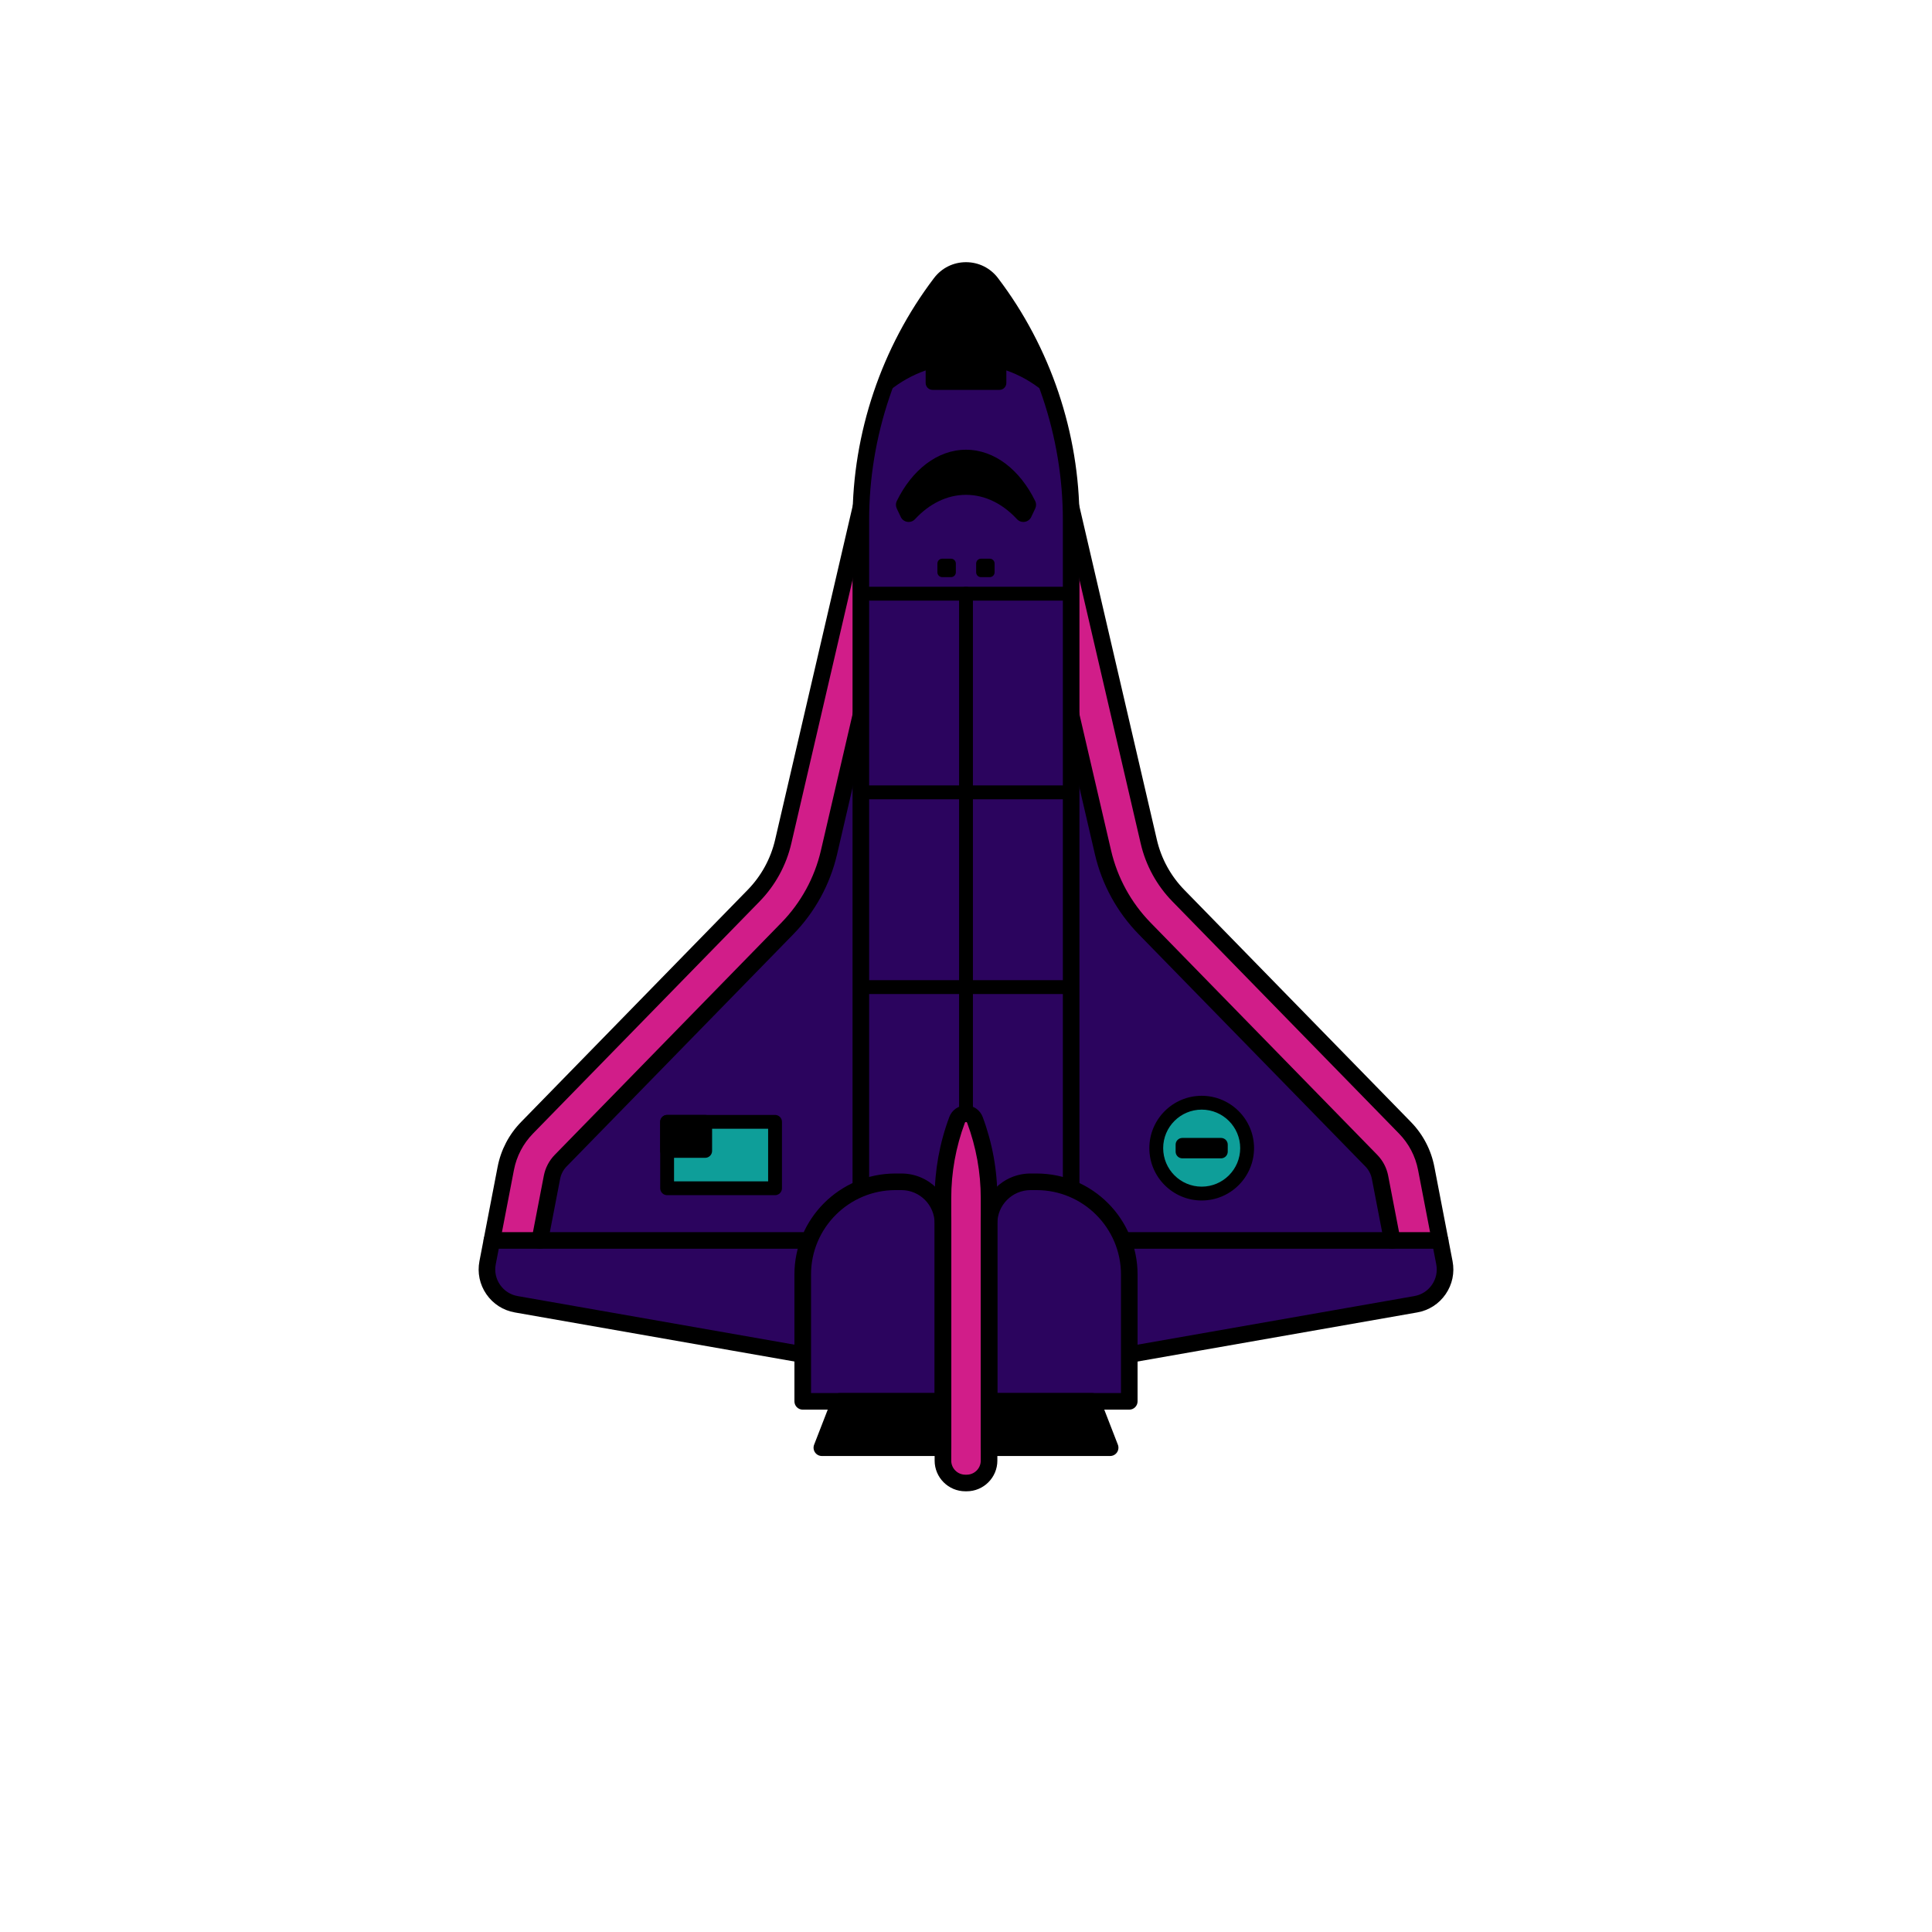 <?xml version="1.0" encoding="utf-8"?>
<!-- Generator: Adobe Illustrator 27.5.0, SVG Export Plug-In . SVG Version: 6.00 Build 0)  -->
<svg version="1.1" id="Layer_1" xmlns="http://www.w3.org/2000/svg" xmlns:xlink="http://www.w3.org/1999/xlink" x="0px" y="0px"
	 viewBox="0 0 4000 4000" style="enable-background:new 0 0 4000 4000;" xml:space="preserve">
<g>
	<g>
		<g>
			<g>
				<path style="fill:#2b045e;" d="M2991.836,2627.188c0.516,35.295-24.637,66.807-60.618,73.109l-394.821,69.328l-123.872,21.772
					l-126.049,22.115h-572.951l-644.742-113.215c-35.981-6.302-61.134-37.814-60.618-73.109c0.057-4.24,0.516-8.537,1.375-12.834
					l8.881-46.122l28.762-149.196c6.073-31.684,21.371-60.963,43.945-84.053l469.247-480.648
					c30.194-30.939,51.394-69.614,61.191-111.783l161.229-694.073h434.411l4.87,20.97l156.358,673.103
					c6.532,28.074,18.105,54.603,34.091,78.322c7.907,11.918,17.017,23.147,27.101,33.461l469.247,480.648
					c22.574,23.09,37.872,52.369,43.945,84.053l28.762,149.196l8.881,46.122C2991.321,2618.651,2991.779,2622.948,2991.836,2627.188
					z"/>
				<path style="fill:#000000;" d="M1713.522,2816.013l-645.176-113.257c-36.865-6.455-63.227-38.247-62.681-75.601
					c0.054-4.385,0.532-8.857,1.421-13.291l37.637-195.303c6.191-32.3,21.621-61.807,44.614-85.327l469.248-480.649
					c29.922-30.659,50.859-68.901,60.542-110.601l161.68-696.006h438.384l161.68,696.006c6.47,27.818,17.822,53.892,33.73,77.49
					c7.783,11.738,16.802,22.871,26.812,33.11l469.248,480.649c22.993,23.521,38.423,53.027,44.614,85.332l37.642,195.313
					c0.879,4.409,1.362,8.882,1.421,13.276l0,0c0.542,37.354-25.82,69.15-62.69,75.601l-644.741,113.218L1713.522,2816.013z
					 M1784.782,1050.979l-160.781,692.139c-9.893,42.588-31.279,81.65-61.841,112.964l-469.248,480.649
					c-22.305,22.817-37.271,51.44-43.276,82.773l-37.642,195.322c-0.83,4.15-1.274,8.315-1.328,12.393
					c-0.513,34.893,24.111,64.585,58.545,70.615l644.746,113.218l572.519-0.039l644.307-113.179
					c34.438-6.03,59.063-35.723,58.555-70.61l0,0c-0.059-4.092-0.503-8.257-1.328-12.383l-37.646-195.332
					c-6.006-31.338-20.972-59.961-43.276-82.778l-469.248-480.649c-10.229-10.464-19.448-21.846-27.397-33.828
					c-16.24-24.092-27.832-50.723-34.443-79.136l-160.781-692.139H1784.782z"/>
			</g>
			<g>
				<circle style="fill:#0e9e99;" cx="2487.964" cy="2377.095" r="94.06"/>
			</g>
			<g>
				<path style="fill:#000000;" d="M2487.966,2485.481c-59.766,0-108.389-48.623-108.389-108.384
					c0-59.766,48.623-108.389,108.389-108.389c59.761,0,108.384,48.623,108.384,108.389
					C2596.35,2436.858,2547.727,2485.481,2487.966,2485.481z M2487.966,2297.361c-43.97,0-79.736,35.767-79.736,79.736
					c0,43.965,35.767,79.731,79.736,79.731c43.965,0,79.731-35.767,79.731-79.731
					C2567.697,2333.127,2531.931,2297.361,2487.966,2297.361z"/>
			</g>
			<g>
				<path style="fill:#000000;" d="M2528.034,2398.223h-80.141c-7.667,0-13.883-6.215-13.883-13.883v-14.49
					c0-7.667,6.216-13.883,13.883-13.883h80.141c7.667,0,13.883,6.216,13.883,13.883v14.49
					C2541.917,2392.007,2535.701,2398.223,2528.034,2398.223z"/>
			</g>
			<g>
				<path style="fill:#d11d89;" d="M2981.58,2568.232h-99.178l-25.21-130.747c-2.521-13.063-8.766-24.981-18.048-34.492
					l-469.19-480.592c-42.685-43.716-72.536-98.261-86.344-157.791l-143.753-618.73h-279.715l-143.754,618.73
					c-13.808,59.53-43.659,114.075-86.344,157.791l-469.19,480.592c-9.282,9.51-15.527,21.428-18.048,34.492l-25.21,130.747h-99.178
					l28.762-149.196c6.073-31.684,21.371-60.963,43.945-84.053l469.247-480.648c30.194-30.939,51.394-69.614,61.191-111.783
					l161.229-694.073h434.411l161.229,694.073c9.798,42.169,30.997,80.843,61.191,111.783l469.247,480.648
					c22.574,23.09,37.872,52.369,43.945,84.053L2981.58,2568.232z"/>
				<path style="fill:#000000;" d="M2984.606,2570.73h-104.268l-25.601-132.773c-2.427-12.563-8.438-24.053-17.383-33.218
					l-469.189-480.591c-43.003-44.038-73.081-99.009-86.992-158.97l-143.306-616.797h-275.737l-143.306,616.797
					c-13.911,59.961-43.989,114.932-86.992,158.97l-469.189,480.591c-8.945,9.165-14.956,20.654-17.378,33.218l-25.601,132.773
					h-104.272l29.331-152.168c6.191-32.3,21.621-61.807,44.614-85.327l469.248-480.649c29.922-30.659,50.859-68.901,60.542-110.601
					l161.68-696.006h438.384l161.68,696.006c9.683,41.699,30.62,79.941,60.542,110.601l469.248,480.649
					c22.993,23.521,38.423,53.027,44.614,85.332L2984.606,2570.73z M2884.47,2565.73h94.082l-28.188-146.221
					c-6.006-31.338-20.972-59.961-43.276-82.778l-469.248-480.649c-30.566-31.314-51.948-70.376-61.841-112.964l-160.781-692.139
					h-430.434l-160.781,692.139c-9.893,42.588-31.279,81.65-61.841,112.964l-469.248,480.649
					c-22.305,22.817-37.271,51.44-43.276,82.773l-28.188,146.226h94.087l24.819-128.721c2.612-13.525,9.082-25.894,18.716-35.767
					l469.189-480.591c42.358-43.379,71.992-97.534,85.693-156.607l144.204-620.664h283.687l144.204,620.664
					c13.701,59.072,43.335,113.228,85.693,156.607l469.189,480.591c9.634,9.868,16.104,22.236,18.721,35.767L2884.47,2565.73z"/>
			</g>
		
			
			<g>
				<path style="fill:#000000;" d="M2286.477,2830.681h-572.954c-0.996,0-1.992-0.088-2.974-0.259l-644.761-113.179
					c-24.067-4.224-44.956-17.632-58.818-37.754c-13.867-20.122-18.955-44.414-14.331-68.408l37.642-195.273
					c6.777-35.137,23.569-67.246,48.569-92.856l469.214-480.62c28.037-28.711,47.651-64.551,56.733-103.643l161.26-694.111
					c1.812-7.783,8.75-13.296,16.743-13.296h434.399c7.993,0,14.932,5.513,16.743,13.296l161.26,694.106
					c9.082,39.097,28.696,74.937,56.733,103.648l469.214,480.62c24.995,25.601,41.792,57.71,48.569,92.856l37.642,195.273
					c4.624,23.994-0.464,48.286-14.331,68.408c-13.862,20.122-34.751,33.53-58.813,37.754l-644.766,113.179
					C2288.469,2830.593,2287.473,2830.681,2286.477,2830.681z M1715.021,2796.306h569.956l643.291-112.92
					c14.917-2.622,27.861-10.928,36.455-23.398s11.743-27.529,8.877-42.402l-37.642-195.273
					c-5.498-28.516-19.126-54.57-39.409-75.347l-469.214-480.62c-32.427-33.203-55.117-74.658-65.62-119.883l-158.169-680.806
					h-407.095l-158.169,680.81c-10.503,45.22-33.198,86.675-65.62,119.878l-469.214,480.62
					c-20.288,20.781-33.916,46.836-39.409,75.347l-37.641,195.273c-2.866,14.873,0.283,29.932,8.877,42.397
					c8.594,12.476,21.538,20.781,36.46,23.403L1715.021,2796.306z"/>
			</g>
			<g>
				<path style="fill:#000000;" d="M2882.385,2585.422c-8.071,0-15.273-5.718-16.86-13.94l-25.21-130.747
					c-1.88-9.731-6.538-18.633-13.472-25.737l-469.189-480.591c-44.878-45.957-76.27-103.33-90.786-165.913l-140.664-605.425
					h-252.407l-140.664,605.435c-14.517,62.573-45.908,119.946-90.786,165.903l-469.189,480.591
					c-6.934,7.104-11.592,16.006-13.472,25.742l-25.205,130.742c-1.797,9.321-10.781,15.43-20.132,13.628
					c-9.321-1.802-15.425-10.811-13.628-20.132l25.21-130.747c3.159-16.357,10.982-31.313,22.627-43.247l469.189-480.591
					c40.483-41.46,68.804-93.213,81.899-149.663l143.755-618.74c1.812-7.783,8.75-13.296,16.743-13.296h279.712
					c7.993,0,14.932,5.513,16.743,13.296l143.755,618.73c13.096,56.46,41.416,108.213,81.899,149.673l469.189,480.591
					c11.641,11.929,19.468,26.88,22.627,43.237l25.215,130.757c1.797,9.321-4.307,18.33-13.628,20.132
					C2884.558,2585.32,2883.464,2585.422,2882.385,2585.422z"/>
			</g>
			<g>
				<path style="fill:#000000;" d="M1662.028,2585.393H1018.41c-9.492,0-17.188-7.695-17.188-17.188s7.695-17.188,17.188-17.188
					h643.618c9.492,0,17.188,7.695,17.188,17.188S1671.521,2585.393,1662.028,2585.393z"/>
			</g>
			
			<g>
				<path style="fill:#000000;" d="M2981.589,2585.393h-670.356c-9.492,0-17.188-7.695-17.188-17.188s7.695-17.188,17.188-17.188
					h670.356c9.492,0,17.188,7.695,17.188,17.188S2991.081,2585.393,2981.589,2585.393z"/>
			</g>
			<g>
				<path style="fill:#2b045e;" d="M2217.721,1076.496v1412.325h-435.443V1076.496c0-88.578,14.496-175.896,42.399-258.745
					c2.177-6.417,4.411-12.834,6.761-19.194c27.673-75.744,66.634-147.478,116.08-212.508c26.356-34.721,78.609-34.721,104.964,0
					c49.446,65.03,88.407,136.764,116.08,212.508C2200.877,887.02,2217.721,981.042,2217.721,1076.496z"/>
				<path style="fill:#000000;" d="M2220.222,2491.321h-440.444V1076.496c0-88.428,14.307-175.747,42.529-259.541
					c2.188-6.445,4.429-12.886,6.787-19.263c28.008-76.665,67.188-148.384,116.431-213.159
					c13.042-17.173,32.896-27.026,54.478-27.026c21.577,0,41.431,9.853,54.473,27.026c49.253,64.79,88.428,136.509,116.436,213.164
					c32.72,89.575,49.312,183.379,49.312,278.799V2491.321z M1784.777,2486.321h430.444V1076.496
					c0-94.834-16.489-188.057-49.009-277.08c-27.832-76.186-66.768-147.466-115.723-211.855
					c-12.085-15.923-30.488-25.054-50.488-25.054c-20.005,0-38.408,9.131-50.493,25.054
					c-48.945,64.375-87.881,135.654-115.723,211.855c-2.344,6.343-4.575,12.744-6.743,19.141
					c-28.047,83.271-42.266,170.059-42.266,257.939V2486.321z"/>
			</g>
			<g>
				<path style="fill:#000000;" d="M2168.562,798.557c-28.762-23.491-62.452-41.138-99.35-51.05v45.378h-138.425v-45.378
					c-36.898,9.913-70.588,27.559-99.35,51.05c27.673-75.744,66.634-147.478,116.08-212.508c26.356-34.721,78.609-34.721,104.964,0
					C2101.928,651.079,2140.889,722.813,2168.562,798.557z"/>
				<path style="fill:#000000;" d="M1825.964,806.257l3.125-8.56c28.013-76.67,67.192-148.389,116.436-213.164
					c13.042-17.173,32.896-27.026,54.478-27.026c21.577,0,41.431,9.853,54.473,27.026c49.253,64.79,88.428,136.509,116.436,213.164
					l3.125,8.56l-7.056-5.762c-28.359-23.169-60.4-39.883-95.269-49.707v44.595h-143.423v-44.595
					c-34.868,9.824-66.909,26.538-95.268,49.707L1825.964,806.257z M2066.711,744.245l3.149,0.85
					c33.911,9.107,65.239,24.556,93.252,45.967c-27.598-73.047-65.459-141.47-112.622-203.501
					c-12.085-15.923-30.488-25.054-50.488-25.054c-20.005,0-38.408,9.131-50.493,25.054
					c-47.153,62.022-85.015,130.444-112.617,203.501c28.008-21.411,59.336-36.86,93.247-45.967l3.149-0.85v46.138h133.423V744.245z"
					/>
			</g>
			
			
			<g>
				<path style="fill:#000000;" d="M2217.722,2506.008h-435.444c-9.492,0-17.188-7.695-17.188-17.188V1076.496
					c0-179.805,59.917-357.671,168.716-500.83c15.859-20.864,39.985-32.832,66.196-32.832c26.206,0,50.332,11.968,66.191,32.832l0,0
					c108.799,143.159,168.716,321.025,168.716,500.83v1412.324C2234.909,2498.313,2227.214,2506.008,2217.722,2506.008z
					 M1799.465,2471.633h401.069V1076.496c0-172.339-57.432-342.817-161.714-480.029l0,0c-9.297-12.236-23.447-19.258-38.818-19.258
					c-15.376,0-29.526,7.021-38.823,19.258c-104.282,137.212-161.714,307.69-161.714,480.029V2471.633z"/>
			</g>
			<g>
				<path style="fill:#000000;" d="M2168.552,812.883c-3.184,0-6.392-1.059-9.053-3.232c-22.964-18.76-48.452-33.091-75.962-42.734
					v25.967c0,7.91-6.416,14.326-14.326,14.326h-138.423c-7.91,0-14.326-6.416-14.326-14.326v-25.967
					c-27.505,9.644-52.993,23.975-75.962,42.734c-6.133,5.01-15.151,4.092-20.156-2.031c-5.005-6.128-4.092-15.151,2.031-20.156
					c31.079-25.376,66.299-43.477,104.697-53.789c4.307-1.143,8.896-0.239,12.432,2.466c3.535,2.71,5.61,6.914,5.61,11.367v31.05
					h109.771v-31.05c0-4.453,2.075-8.657,5.61-11.367c3.535-2.715,8.13-3.613,12.432-2.466
					c38.403,10.317,73.628,28.413,104.697,53.789c6.128,5.005,7.036,14.028,2.031,20.156
					C2176.823,811.086,2172.707,812.883,2168.552,812.883z"/>
			</g>
			<g>
				<path style="fill:#d11d89;" d="M2001.432,3070.366h-2.865c-25.578,0-46.313-20.735-46.313-46.313v-543.11
					c0-55.416,9.921-110.383,29.294-162.302h0c6.373-17.08,30.531-17.08,36.904,0h0c19.373,51.919,29.294,106.887,29.294,162.302
					v543.11C2047.746,3049.631,2027.011,3070.366,2001.432,3070.366z"/>
				<path style="fill:#000000;" d="M2001.433,3072.869h-2.866c-26.914,0-48.813-21.899-48.813-48.813v-543.11
					c0-55.903,9.912-110.806,29.453-163.179c3.325-8.901,11.289-14.434,20.791-14.438c9.507,0,17.476,5.532,20.801,14.438
					c19.541,52.378,29.448,107.28,29.448,163.179v543.11C2050.246,3050.969,2028.347,3072.869,2001.433,3072.869z
					 M1999.997,2308.328c-5.767,0.005-13.027,2.939-16.104,11.187c-19.336,51.812-29.141,106.128-29.141,161.431v543.11
					c0,24.16,19.653,43.813,43.813,43.813h2.866c24.16,0,43.813-19.653,43.813-43.813v-543.11c0-55.303-9.8-109.614-29.136-161.431
					C2013.034,2311.267,2005.769,2308.328,1999.997,2308.328z"/>
			</g>
			
			<g>
				<path style="fill:#2b045e;" d="M2338.041,2901.346h-290.295v-368.599c0-47.465,38.478-85.943,85.943-85.943h12.414
					c106.005,0,191.939,85.934,191.939,191.939V2901.346z"/>
				<path style="fill:#000072;" d="M2340.539,2903.845h-295.293v-371.099c0-48.77,39.673-88.442,88.442-88.442h12.412
					c107.212,0,194.438,87.227,194.438,194.438V2903.845z M2050.246,2898.845h285.293v-260.103
					c0-104.458-84.98-189.438-189.438-189.438h-12.412c-46.011,0-83.442,37.432-83.442,83.442V2898.845z"/>
			</g>
			
			<g>
				<polygon style="fill:#000000;" points="2298.412,2997.315 2047.746,2997.315 2047.746,2901.346 2261.17,2901.346 				"/>
				<path style="fill:#000000;" d="M2302.063,2999.817h-256.816v-100.972h217.637L2302.063,2999.817z M2050.246,2994.817h244.512
					l-35.303-90.972h-209.209V2994.817z"/>
			</g>
			<g>
				<path style="fill:#2b045e;" d="M1661.959,2901.346h290.295v-368.599c0-47.465-38.478-85.943-85.943-85.943h-12.414
					c-106.005,0-191.939,85.934-191.939,191.939V2901.346z"/>
				<path style="fill:#000000;" d="M1954.753,2903.845H1659.46v-265.103c0-107.212,87.227-194.438,194.439-194.438h12.412
					c48.77,0,88.443,39.673,88.443,88.442V2903.845z M1664.46,2898.845h285.293v-366.099c0-46.011-37.432-83.442-83.443-83.442
					h-12.412c-104.458,0-189.439,84.98-189.439,189.438V2898.845z"/>
			</g>
			<g>
				<polygon style="fill:#000000;" points="1701.588,2997.315 1952.254,2997.315 1952.254,2901.346 1738.83,2901.346 				"/>
				<path style="fill:#000000;" d="M1954.753,2999.817h-256.816l39.18-100.972h217.637V2999.817z M1705.241,2994.817h244.512
					v-90.972h-209.209L1705.241,2994.817z"/>
			</g>
			<g>
				<path style="fill:#000000;" d="M2001.433,3087.556h-2.866c-35.015,0-63.501-28.486-63.501-63.501v-543.11
					c0-57.661,10.22-114.292,30.381-168.315c5.435-14.57,18.999-23.984,34.551-23.989c15.552,0,29.121,9.414,34.561,23.989
					c20.156,54.028,30.376,110.659,30.376,168.315v543.11C2064.934,3059.07,2036.447,3087.556,2001.433,3087.556z M2000.002,2323.02
					c-1.738,0-2.148,1.099-2.349,1.626c-18.721,50.166-28.213,102.754-28.213,156.299v543.11c0,16.06,13.066,29.126,29.126,29.126
					h2.866c16.06,0,29.126-13.066,29.126-29.126v-543.11c0-53.54-9.492-106.128-28.208-156.299
					C2002.155,2324.124,2001.74,2323.02,2000.002,2323.02z"/>
			</g>
			<g>
				<polygon style="fill:#000000;" points="2298.412,2997.315 2047.746,2997.315 2047.746,2901.346 2261.17,2901.346 				"/>
				<path style="fill:#000000;" d="M2302.063,2999.817h-256.816v-100.972h217.637L2302.063,2999.817z M2050.246,2994.817h244.512
					l-35.303-90.972h-209.209V2994.817z"/>
			</g>
			
			<g>
				<polygon style="fill:#000000;" points="1701.588,2997.315 1952.254,2997.315 1952.254,2901.346 1738.83,2901.346 				"/>
				<path style="fill:#000000;" d="M1954.753,2999.817h-256.816l39.18-100.972h217.637V2999.817z M1705.241,2994.817h244.512
					v-90.972h-209.209L1705.241,2994.817z"/>
			</g>
			
			<g>
				<path style="fill:#000000;" d="M2338.039,2918.533h-290.293c-9.492,0-17.188-7.695-17.188-17.188v-368.599
					c0-56.865,46.265-103.13,103.13-103.13h12.412c115.313,0,209.126,93.813,209.126,209.126v262.603
					C2355.227,2910.837,2347.531,2918.533,2338.039,2918.533z M2064.934,2884.158h255.918v-245.415
					c0-96.357-78.394-174.751-174.751-174.751h-12.412c-37.91,0-68.755,30.845-68.755,68.755V2884.158z"/>
			</g>
			<g>
				<path style="fill:#000000;" d="M2298.41,3014.504h-250.664c-9.492,0-17.188-7.695-17.188-17.188v-95.972
					c0-9.492,7.695-17.188,17.188-17.188h213.423c7.095,0,13.457,4.355,16.025,10.972l37.241,95.972
					c2.051,5.283,1.362,11.245-1.841,15.928C2309.392,3011.707,2304.084,3014.504,2298.41,3014.504z M2064.934,2980.129h208.369
					l-23.901-61.597h-184.468V2980.129z"/>
			</g>
			<g>
				<path style="fill:#000000;" d="M1952.253,2918.533H1661.96c-9.492,0-17.188-7.695-17.188-17.188v-262.603
					c0-115.313,93.814-209.126,209.126-209.126h12.412c56.865,0,103.13,46.265,103.13,103.13v368.599
					C1969.441,2910.837,1961.745,2918.533,1952.253,2918.533z M1679.147,2884.158h255.918v-351.411
					c0-37.91-30.845-68.755-68.755-68.755h-12.412c-96.358,0-174.751,78.394-174.751,174.751V2884.158z"/>
			</g>
			<g>
				<path style="fill:#000000;" d="M1952.253,3014.504h-250.664c-5.674,0-10.981-2.798-14.185-7.476
					c-3.203-4.683-3.892-10.645-1.841-15.928l37.241-95.972c2.568-6.616,8.931-10.972,16.025-10.972h213.423
					c9.492,0,17.188,7.695,17.188,17.188v95.972C1969.441,3006.809,1961.745,3014.504,1952.253,3014.504z M1726.696,2980.129
					h208.369v-61.597h-184.468L1726.696,2980.129z"/>
			</g>
			<g>
				<path style="fill:#000000;" d="M2217.722,1243.503h-435.444c-7.91,0-14.326-6.416-14.326-14.326
					c0-7.91,6.416-14.326,14.326-14.326h435.444c7.91,0,14.326,6.416,14.326,14.326
					C2232.048,1237.087,2225.632,1243.503,2217.722,1243.503z"/>
			</g>
			<g>
				<path style="fill:#000000;" d="M2217.722,1654.822h-435.444c-7.91,0-14.326-6.416-14.326-14.326
					c0-7.91,6.416-14.326,14.326-14.326h435.444c7.91,0,14.326,6.416,14.326,14.326
					C2232.048,1648.406,2225.632,1654.822,2217.722,1654.822z"/>
			</g>
			<g>
				<path style="fill:#000000;" d="M2217.722,2057.976h-435.444c-7.91,0-14.326-6.416-14.326-14.326
					c0-7.91,6.416-14.326,14.326-14.326h435.444c7.91,0,14.326,6.416,14.326,14.326
					C2232.048,2051.56,2225.632,2057.976,2217.722,2057.976z"/>
			</g>
			<g>
				<path style="fill:#000000;" d="M2000.002,2320.159c-7.91,0-14.326-6.416-14.326-14.326V1229.177
					c0-7.91,6.416-14.326,14.326-14.326s14.326,6.416,14.326,14.326v1076.655
					C2014.328,2313.743,2007.912,2320.159,2000.002,2320.159z"/>
			</g>
			<g>
				<path style="fill:#000000;" d="M2143.323,1052.834l-8.26,17.481c-5.452,11.538-20.832,13.915-29.508,4.556
					c-29.29-31.594-65.852-50.366-105.555-50.366s-76.265,18.772-105.555,50.366c-8.676,9.359-24.056,6.982-29.508-4.556
					l-8.26-17.481c-2.304-4.877-2.386-10.572-0.016-15.418c31.4-64.203,83.923-106.301,143.339-106.301
					s111.939,42.098,143.339,106.301C2145.708,1042.262,2145.627,1047.957,2143.323,1052.834z"/>
			</g>
			<g>
				<g>
					<path style="fill:#000000;" d="M2049.178,1194.906h-18.143c-5.538,0-10.027-4.489-10.027-10.027v-18.144
						c0-5.537,4.489-10.027,10.027-10.027h18.143c5.538,0,10.027,4.489,10.027,10.027v18.144
						C2059.205,1190.416,2054.716,1194.906,2049.178,1194.906z"/>
				</g>
				<g>
					<path style="fill:#000000;" d="M1968.965,1194.906h-18.143c-5.538,0-10.027-4.489-10.027-10.027v-18.144
						c0-5.537,4.489-10.027,10.027-10.027h18.143c5.538,0,10.027,4.489,10.027,10.027v18.144
						C1978.992,1190.416,1974.503,1194.906,1968.965,1194.906z"/>
				</g>
			</g>
			<g>
				<rect x="1381.213" y="2322.665" style="fill:#0e9e99;" width="223.451" height="137.508"/>
			</g>
			<g>
				<path style="fill:#000000;" d="M1604.665,2474.5h-223.452c-7.91,0-14.326-6.416-14.326-14.326v-137.51
					c0-7.91,6.416-14.326,14.326-14.326h223.452c7.91,0,14.326,6.416,14.326,14.326v137.51
					C1618.991,2468.083,1612.575,2474.5,1604.665,2474.5z M1395.539,2445.847h194.8V2336.99h-194.8V2445.847z"/>
			</g>
			<g>
				<rect x="1381.213" y="2322.665" style="fill:#000000;" width="78.781" height="60.16"/>
				<path style="fill:#000000;" d="M1462.492,2385.325h-83.779v-65.161h83.779V2385.325z M1383.713,2380.325h73.779v-55.161h-73.779
					V2380.325z"/>
			</g>
			<g>
				<path style="fill:#000000;" d="M1459.992,2397.151h-78.779c-7.91,0-14.326-6.416-14.326-14.326v-60.161
					c0-7.91,6.416-14.326,14.326-14.326h78.779c7.91,0,14.326,6.416,14.326,14.326v60.161
					C1474.318,2390.735,1467.902,2397.151,1459.992,2397.151z M1395.539,2368.499h50.127v-31.509h-50.127V2368.499z"/>
			</g>
		</g>
	</g>
</g>
</svg>
